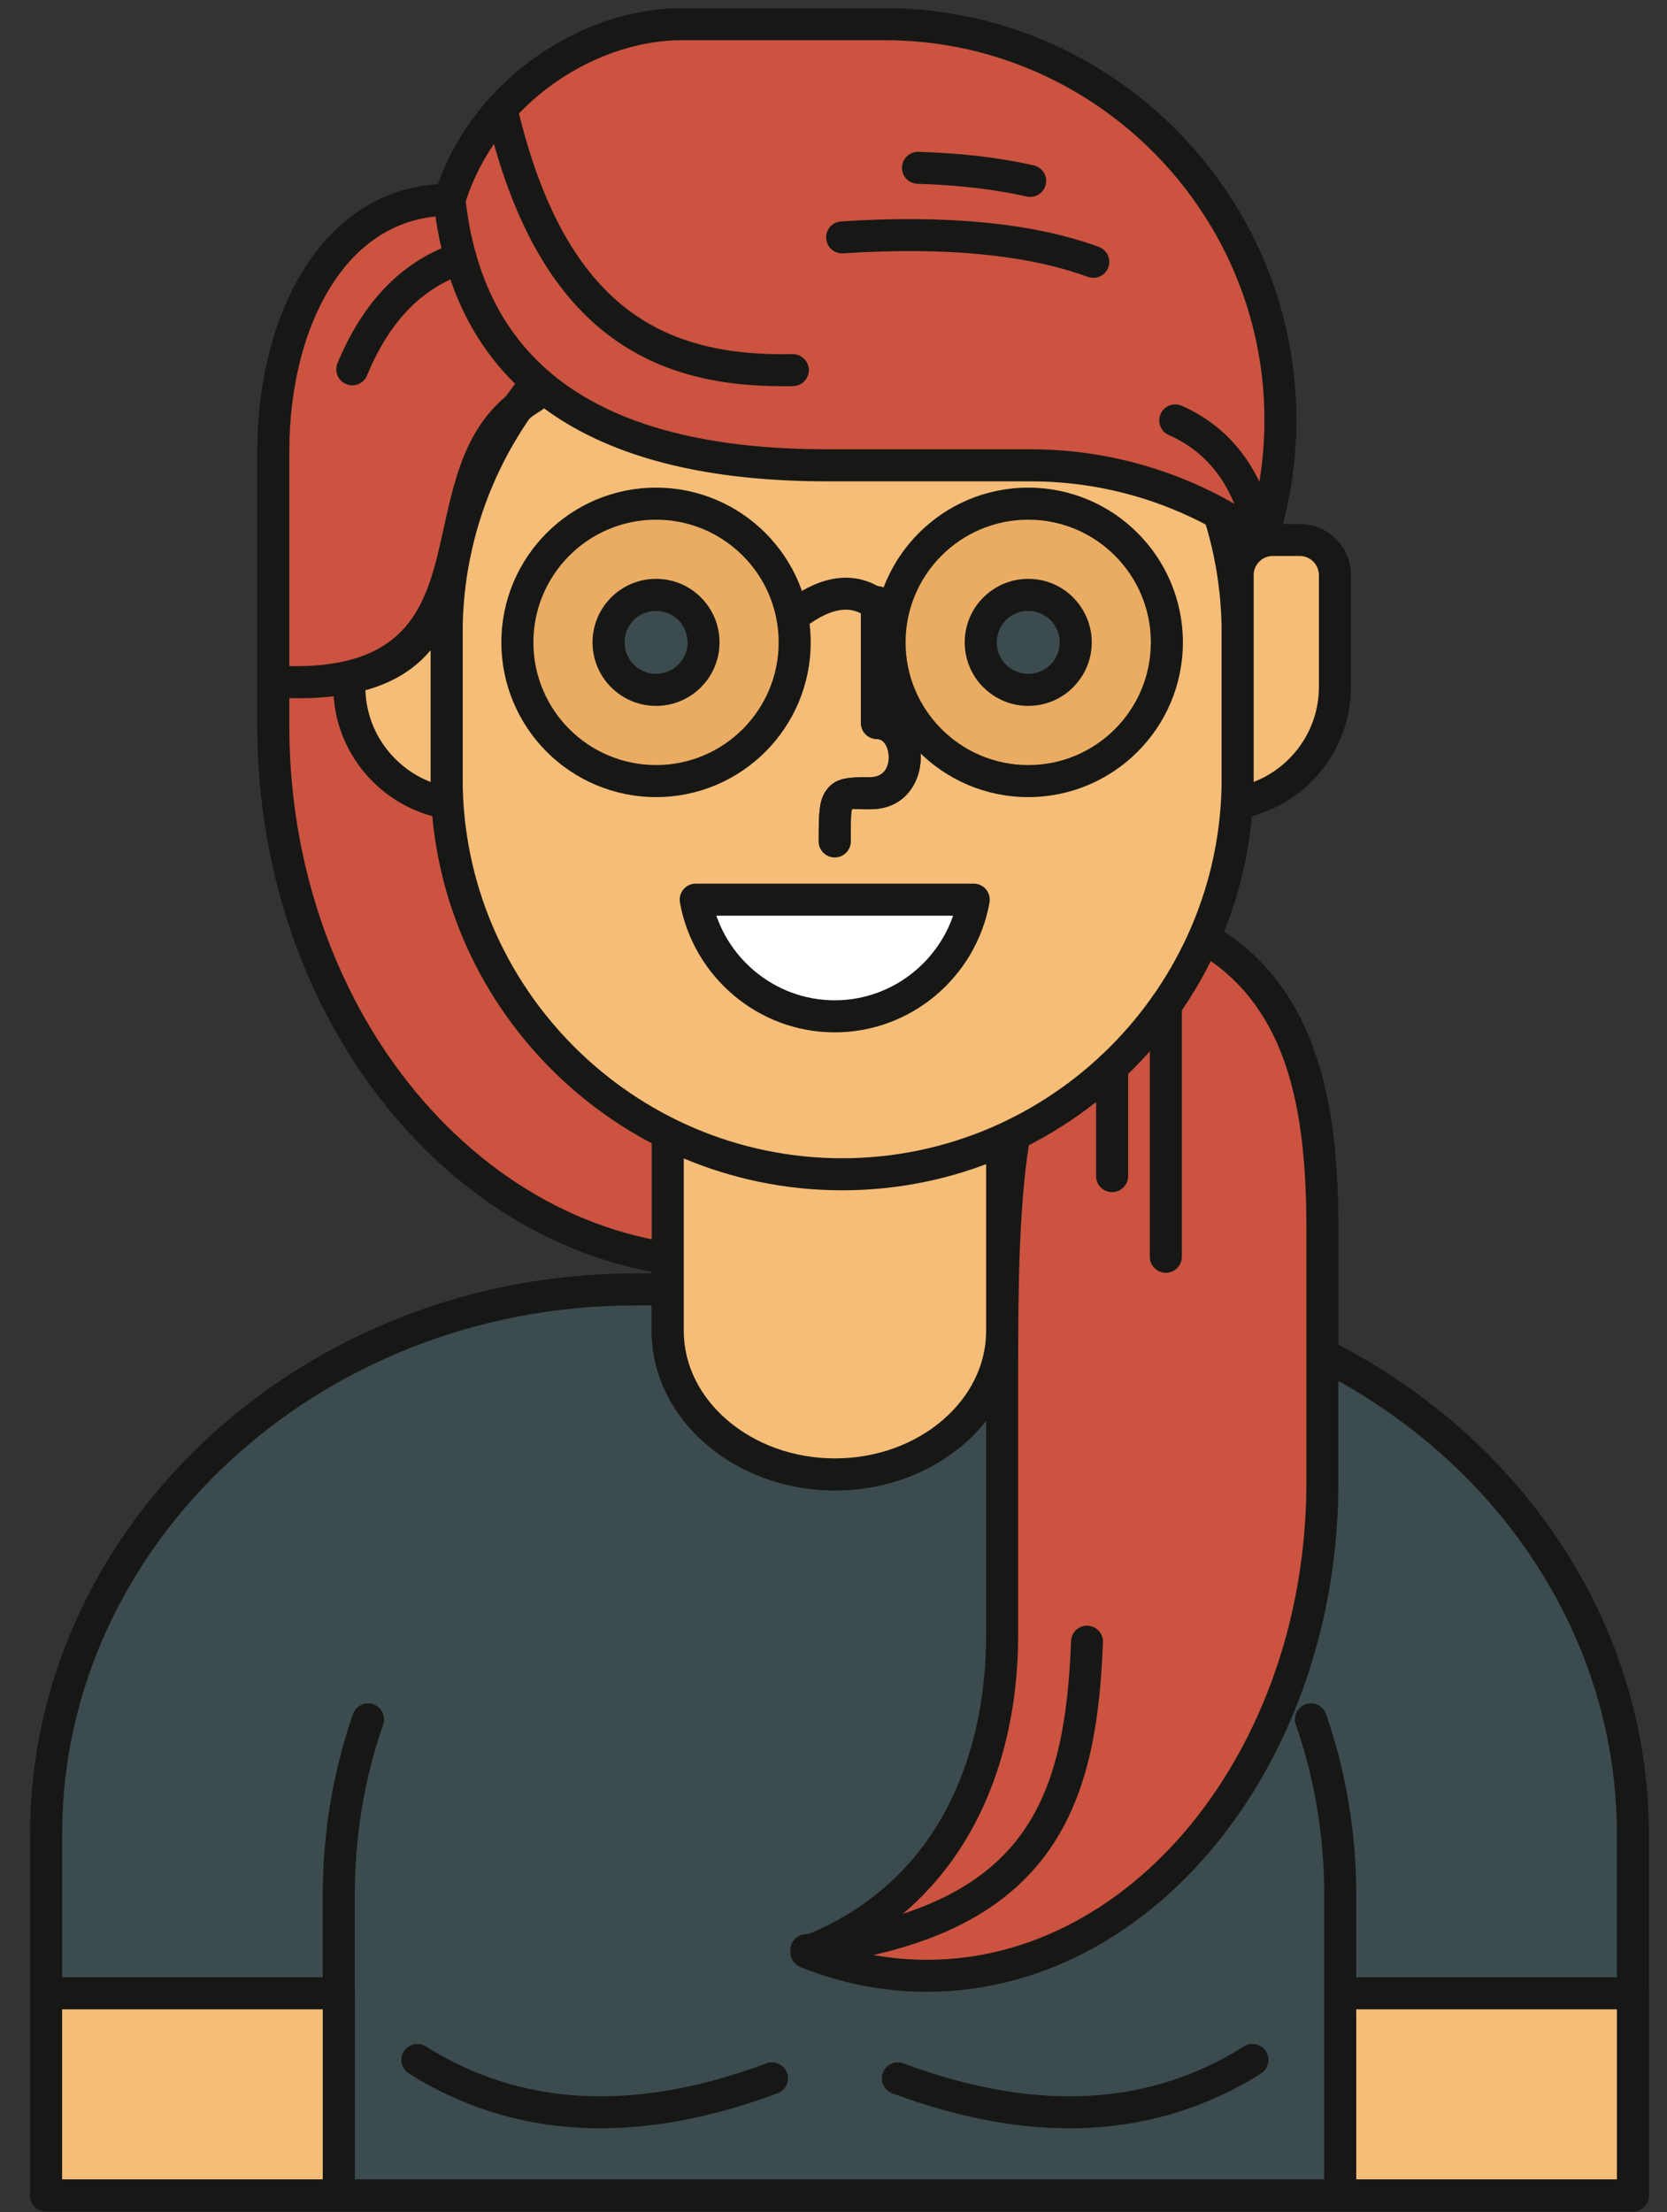 <?xml version="1.0" encoding="UTF-8"?>
<svg width="49px" height="65px" viewBox="0 0 49 65" version="1.1" xmlns="http://www.w3.org/2000/svg" xmlns:xlink="http://www.w3.org/1999/xlink">
    <rect x="0" y="0" width="49" height="65" fill="#333333" stroke="none"/>
    <!-- Generator: Sketch 49.3 (51167) - http://www.bohemiancoding.com/sketch -->
    <title>hipster-chick</title>
    <desc>Created with Sketch.</desc>
    <defs></defs>
    <g id="Page-1" stroke="none" stroke-width="1" fill="none" fill-rule="evenodd">
        <g id="Overview" transform="translate(-29, -100)">
            <g id="hipster-chick" transform="translate(29, 100)">
                <path d="M1.355,64.506 L47.998,64.506 L47.998,53.89 C47.998,45.088 40.212,37.885 30.695,37.885 L18.658,37.885 C9.141,37.885 1.355,45.088 1.355,53.89 L1.355,64.506" id="Fill-783" fill="#3B4B4E"></path>
                <path d="M47.998,64.977 L1.355,64.977 C1.095,64.977 0.884,64.767 0.884,64.506 L0.884,53.89 C0.884,49.354 2.889,45.231 6.119,42.243 C9.34,39.264 13.779,37.415 18.658,37.415 L30.695,37.415 C35.574,37.415 40.013,39.264 43.233,42.243 C46.464,45.231 48.469,49.354 48.469,53.89 L48.469,64.506 C48.469,64.767 48.258,64.977 47.998,64.977 Z M1.826,64.035 L47.527,64.035 L47.527,53.89 C47.527,49.624 45.639,45.744 42.597,42.931 C39.546,40.108 35.333,38.357 30.695,38.357 L18.658,38.357 C14.02,38.357 9.807,40.108 6.756,42.931 C3.714,45.744 1.826,49.624 1.826,53.89 L1.826,64.035 Z" id="Fill-784" fill="#171816"></path>
                <path d="M10.376,50.363 C10.461,50.119 10.729,49.989 10.974,50.075 C11.219,50.16 11.348,50.428 11.263,50.672 C10.991,51.452 10.78,52.271 10.638,53.122 C10.501,53.947 10.429,54.803 10.429,55.683 L10.429,64.036 L38.924,64.036 L38.924,55.683 C38.924,54.803 38.852,53.947 38.714,53.122 C38.572,52.271 38.361,51.452 38.09,50.672 C38.005,50.428 38.134,50.16 38.379,50.075 C38.624,49.989 38.891,50.119 38.977,50.363 C39.267,51.196 39.491,52.067 39.641,52.968 C39.788,53.85 39.866,54.758 39.866,55.683 L39.866,64.506 C39.866,64.767 39.655,64.977 39.395,64.977 L9.958,64.977 C9.698,64.977 9.487,64.767 9.487,64.506 L9.487,55.683 C9.487,54.758 9.564,53.85 9.711,52.968 C9.862,52.067 10.086,51.196 10.376,50.363" id="Fill-785" fill="#171816"></path>
                <path d="M19.628,32.989 L29.457,32.989 L29.457,39.108 C29.457,41.426 27.245,43.322 24.542,43.322 C21.839,43.322 19.628,41.426 19.628,39.108 L19.628,32.989" id="Fill-786" fill="#F5BD77"></path>
                <path d="M28.986,33.46 L20.099,33.46 L20.099,39.108 C20.099,40.124 20.589,41.051 21.377,41.727 C22.186,42.421 23.306,42.851 24.542,42.851 C25.779,42.851 26.899,42.421 27.708,41.727 C28.496,41.051 28.986,40.124 28.986,39.108 L28.986,33.46 Z M19.628,32.518 L29.927,32.518 L29.927,39.108 C29.927,40.41 29.311,41.59 28.318,42.441 C27.346,43.275 26.009,43.793 24.542,43.793 C23.076,43.793 21.739,43.275 20.766,42.441 C19.773,41.59 19.157,40.41 19.157,39.108 L19.157,32.518 L19.628,32.518 Z" id="Fill-787" fill="#171816"></path>
                <path d="M12.018,60.924 C11.798,60.786 11.732,60.496 11.871,60.276 C12.009,60.057 12.299,59.991 12.518,60.129 C13.921,61.011 15.45,61.496 17.106,61.581 C18.78,61.668 20.587,61.35 22.529,60.627 C22.772,60.536 23.042,60.66 23.133,60.903 C23.223,61.146 23.099,61.416 22.856,61.506 C20.792,62.275 18.859,62.613 17.058,62.519 C15.239,62.425 13.559,61.893 12.018,60.924" id="Fill-788" fill="#171816"></path>
                <path d="M36.566,60.129 C36.786,59.991 37.076,60.057 37.214,60.276 C37.352,60.496 37.286,60.786 37.067,60.924 C35.526,61.893 33.846,62.425 32.026,62.519 C30.225,62.613 28.292,62.275 26.228,61.506 C25.985,61.416 25.862,61.146 25.952,60.903 C26.042,60.66 26.313,60.536 26.555,60.627 C28.497,61.35 30.305,61.668 31.979,61.581 C33.634,61.496 35.164,61.011 36.566,60.129" id="Fill-789" fill="#171816"></path>
                <polygon id="Fill-790" fill="#F5BD77" points="1.355 64.506 9.958 64.506 9.958 58.568 1.355 58.568"></polygon>
                <path d="M1.826,64.035 L9.487,64.035 L9.487,59.039 L1.826,59.039 L1.826,64.035 Z M1.355,58.097 L9.958,58.097 C10.218,58.097 10.429,58.308 10.429,58.568 L10.429,64.506 C10.429,64.767 10.218,64.977 9.958,64.977 L1.355,64.977 C1.095,64.977 0.884,64.767 0.884,64.506 L0.884,58.568 C0.884,58.308 1.095,58.097 1.355,58.097 Z" id="Fill-791" fill="#171816"></path>
                <polygon id="Fill-792" fill="#F5BD77" points="39.395 64.506 47.998 64.506 47.998 58.568 39.395 58.568"></polygon>
                <path d="M39.866,64.035 L47.527,64.035 L47.527,59.039 L39.866,59.039 L39.866,64.035 Z M39.395,58.097 L47.998,58.097 C48.258,58.097 48.469,58.308 48.469,58.568 L48.469,64.506 C48.469,64.767 48.258,64.977 47.998,64.977 L39.395,64.977 C39.135,64.977 38.924,64.767 38.924,64.506 L38.924,58.568 C38.924,58.308 39.135,58.097 39.395,58.097 Z" id="Fill-793" fill="#171816"></path>
                <path d="M29.457,40.63 C29.457,33.183 29.577,28.337 35.391,27.556 C38.373,29.278 38.87,32.682 38.87,36.111 L38.87,43.56 C38.87,46.989 37.902,50.15 36.29,52.639 C34.401,55.555 31.627,57.549 28.49,57.97 C28.081,58.025 27.665,58.053 27.245,58.053 C26.011,58.053 24.82,57.811 23.703,57.361 C28.312,55.567 29.457,51.234 29.457,48.078 L29.457,40.63" id="Fill-794" fill="#CB5340"></path>
                <path d="M30.689,31.742 C29.957,33.909 29.927,36.947 29.927,40.63 L29.927,48.078 C29.927,49.937 29.542,52.193 28.33,54.15 C27.569,55.376 26.488,56.48 24.979,57.29 C25.164,57.339 25.351,57.381 25.54,57.418 C26.094,57.526 26.663,57.583 27.245,57.583 C27.452,57.583 27.65,57.576 27.837,57.564 C28.04,57.55 28.238,57.53 28.428,57.505 C29.898,57.307 31.287,56.745 32.535,55.892 C33.83,55.007 34.972,53.81 35.896,52.383 C36.691,51.156 37.325,49.757 37.757,48.24 C38.173,46.776 38.4,45.2 38.4,43.56 L38.4,36.111 C38.4,34.436 38.28,32.773 37.804,31.34 C37.357,29.995 36.589,28.838 35.295,28.044 C32.704,28.435 31.371,29.721 30.689,31.742 Z M28.986,40.63 C28.986,36.866 29.017,33.757 29.798,31.444 C30.615,29.027 32.209,27.509 35.328,27.09 C35.446,27.075 35.559,27.104 35.65,27.164 C37.239,28.09 38.166,29.456 38.694,31.046 C39.212,32.603 39.341,34.357 39.341,36.111 L39.341,43.56 C39.341,45.284 39.102,46.946 38.662,48.494 C38.205,50.102 37.531,51.587 36.684,52.895 C35.691,54.426 34.461,55.714 33.064,56.668 C31.699,57.602 30.173,58.218 28.553,58.436 C28.331,58.465 28.113,58.487 27.9,58.502 C27.674,58.517 27.456,58.524 27.245,58.524 C26.606,58.524 25.976,58.462 25.359,58.341 C24.734,58.219 24.122,58.036 23.528,57.797 C23.287,57.701 23.17,57.427 23.267,57.187 C23.319,57.056 23.423,56.962 23.547,56.918 C25.429,56.183 26.698,55.001 27.531,53.657 C28.635,51.876 28.986,49.798 28.986,48.078 L28.986,40.63 Z" id="Fill-795" fill="#171816"></path>
                <path d="M22.83,19.038 C22.83,10.94 19.85,6.72 13.212,5.871 C9.77,5.871 8.034,9.513 8.034,13.241 L8.034,21.34 C8.034,25.069 9.139,28.507 10.98,31.213 C13.137,34.384 16.303,36.552 19.884,37.01 C20.351,37.069 20.826,37.1 21.306,37.1 C22.714,37.1 24.073,36.836 25.349,36.348 C23.765,33.753 22.83,30.569 22.83,27.137 L22.83,19.038" id="Fill-796" fill="#CB5340"></path>
                <path d="M20.891,9.461 C22.527,11.718 23.301,14.889 23.301,19.038 L23.301,27.137 C23.301,28.784 23.52,30.368 23.925,31.849 C24.345,33.385 24.966,34.818 25.75,36.103 L26.044,36.585 L25.517,36.788 C24.849,37.043 24.155,37.24 23.439,37.373 C22.739,37.503 22.026,37.571 21.306,37.571 C21.067,37.571 20.819,37.563 20.564,37.547 C20.325,37.531 20.078,37.507 19.825,37.475 C17.988,37.24 16.257,36.574 14.708,35.566 C13.121,34.532 11.721,33.137 10.592,31.476 C9.626,30.057 8.858,28.445 8.338,26.702 C7.837,25.021 7.563,23.215 7.563,21.34 L7.563,13.241 C7.563,11.162 8.086,9.099 9.127,7.618 C10.073,6.272 11.435,5.4 13.212,5.4 L13.228,5.4 L13.271,5.406 C16.726,5.848 19.236,7.177 20.891,9.461 Z M22.359,19.038 C22.359,15.09 21.642,12.101 20.129,10.012 C18.641,7.958 16.356,6.755 13.196,6.342 C11.77,6.347 10.668,7.06 9.896,8.159 C8.97,9.477 8.505,11.342 8.505,13.241 L8.505,21.34 C8.505,23.125 8.764,24.84 9.24,26.433 C9.733,28.089 10.459,29.613 11.368,30.95 C12.427,32.506 13.736,33.812 15.22,34.779 C16.654,35.712 18.251,36.328 19.943,36.544 C20.159,36.572 20.386,36.593 20.623,36.608 C20.839,36.622 21.066,36.629 21.306,36.629 C21.978,36.629 22.635,36.568 23.27,36.45 C23.738,36.363 24.201,36.244 24.656,36.095 C23.965,34.869 23.411,33.526 23.02,32.096 C22.591,30.527 22.359,28.86 22.359,27.137 L22.359,19.038 Z" id="Fill-797" fill="#171816"></path>
                <path d="M19.628,32.989 L29.457,32.989 L29.457,39.108 C29.457,41.426 27.245,43.322 24.542,43.322 C21.839,43.322 19.628,41.426 19.628,39.108 L19.628,32.989" id="Fill-798" fill="#F5BD77"></path>
                <path d="M28.986,33.46 L20.099,33.46 L20.099,39.108 C20.099,40.124 20.589,41.051 21.377,41.727 C22.186,42.421 23.306,42.851 24.542,42.851 C25.779,42.851 26.899,42.421 27.708,41.727 C28.496,41.051 28.986,40.124 28.986,39.108 L28.986,33.46 Z M19.628,32.518 L29.927,32.518 L29.927,39.108 C29.927,40.41 29.311,41.59 28.318,42.441 C27.346,43.275 26.009,43.793 24.542,43.793 C23.076,43.793 21.739,43.275 20.766,42.441 C19.773,41.59 19.157,40.41 19.157,39.108 L19.157,32.518 L19.628,32.518 Z" id="Fill-799" fill="#171816"></path>
                <path d="M24.754,6.975 C31.148,6.975 36.38,12.207 36.38,18.601 L36.38,22.877 C36.38,29.271 31.148,34.503 24.754,34.503 C18.36,34.503 13.128,29.272 13.128,22.877 L13.128,18.601 C13.128,12.207 18.36,6.975 24.754,6.975" id="Fill-800" fill="#F5BD77"></path>
                <path d="M24.754,7.446 C21.687,7.446 18.898,8.701 16.876,10.723 C14.854,12.745 13.599,15.534 13.599,18.601 L13.599,22.877 C13.599,25.944 14.854,28.733 16.876,30.755 C18.898,32.777 21.687,34.032 24.754,34.032 C27.821,34.032 30.61,32.777 32.632,30.755 C34.654,28.733 35.909,25.944 35.909,22.877 L35.909,18.601 C35.909,15.534 34.654,12.745 32.632,10.723 C30.61,8.701 27.821,7.446 24.754,7.446 Z M24.754,6.504 C28.081,6.504 31.105,7.865 33.298,10.057 C35.49,12.25 36.851,15.274 36.851,18.601 L36.851,22.877 C36.851,26.204 35.49,29.229 33.298,31.421 C31.105,33.613 28.081,34.974 24.754,34.974 C21.427,34.974 18.402,33.613 16.21,31.421 C14.018,29.229 12.657,26.204 12.657,22.877 L12.657,18.601 C12.657,15.274 14.018,12.25 16.21,10.057 C18.402,7.865 21.427,6.504 24.754,6.504 Z" id="Fill-801" fill="#171816"></path>
                <path d="M10.268,19.895 L10.268,20.185 C10.268,21.883 11.508,23.306 13.128,23.593 L13.128,17.121 C12.723,18.416 12.034,19.509 10.268,19.895" id="Fill-802" fill="#F5BD77"></path>
                <path d="M10.74,20.26 C10.758,20.958 11.017,21.6 11.439,22.102 C11.762,22.487 12.18,22.791 12.657,22.975 L12.657,19.051 C12.624,19.09 12.59,19.129 12.555,19.167 C12.115,19.646 11.533,20.027 10.74,20.26 Z M9.797,20.185 L9.797,19.516 L10.169,19.435 C10.947,19.265 11.482,18.945 11.863,18.531 C12.251,18.108 12.495,17.57 12.679,16.982 L13.599,14.038 L13.599,24.155 L13.047,24.057 C12.119,23.892 11.301,23.4 10.718,22.705 C10.144,22.021 9.797,21.141 9.797,20.185 Z" id="Fill-803" fill="#171816"></path>
                <path d="M25.007,24.72 C25.007,24.98 24.796,25.191 24.536,25.191 C24.276,25.191 24.065,24.98 24.065,24.72 C24.065,23.929 24.068,23.523 24.289,23.22 C24.556,22.853 24.902,22.836 25.581,22.836 C25.852,22.836 26.013,22.695 26.079,22.516 C26.11,22.435 26.125,22.345 26.125,22.255 C26.126,22.165 26.111,22.074 26.082,21.989 C26.029,21.834 25.923,21.714 25.778,21.714 C25.518,21.714 25.307,21.504 25.307,21.244 L25.307,17.693 C25.307,17.433 25.518,17.222 25.778,17.222 C26.038,17.222 26.249,17.433 26.249,17.693 L26.249,20.863 C26.601,21.009 26.846,21.316 26.972,21.684 L26.972,21.685 C27.033,21.864 27.064,22.061 27.064,22.259 C27.062,22.457 27.028,22.657 26.959,22.844 C26.764,23.366 26.317,23.778 25.581,23.778 C25.222,23.778 25.054,23.767 25.05,23.772 C25.008,23.831 25.007,24.131 25.007,24.72" id="Fill-804" fill="#171816"></path>
                <path d="M36.38,16.776 L36.387,16.777 C36.447,16.266 36.884,15.865 37.411,15.865 L38.208,15.865 C38.775,15.865 39.239,16.33 39.239,16.897 L39.239,20.185 C39.239,21.883 37.999,23.306 36.38,23.593 L36.38,16.776" id="Fill-805" fill="#F5BD77"></path>
                <path d="M36.063,16.237 C36.15,16.061 36.27,15.904 36.414,15.775 C36.68,15.539 37.03,15.395 37.411,15.395 L38.208,15.395 C38.621,15.395 38.997,15.563 39.269,15.835 C39.541,16.108 39.71,16.483 39.71,16.897 L39.71,20.185 C39.71,21.141 39.364,22.021 38.79,22.705 C38.207,23.4 37.389,23.892 36.46,24.057 L35.909,24.155 L35.909,16.208 L36.063,16.237 Z M36.854,16.831 L36.851,16.859 L36.851,22.975 C37.327,22.791 37.745,22.487 38.069,22.102 C38.505,21.582 38.768,20.912 38.768,20.185 L38.768,16.897 C38.768,16.744 38.705,16.603 38.603,16.501 C38.502,16.4 38.361,16.336 38.208,16.336 L37.411,16.336 C37.269,16.336 37.139,16.39 37.04,16.478 C36.939,16.568 36.87,16.692 36.854,16.831 Z" id="Fill-806" fill="#171816"></path>
                <path d="M24.312,13.672 C18.339,13.672 13.839,11.686 13.212,5.871 C14.178,2.712 17.285,0.711 20.036,0.711 L26.011,0.711 C28.761,0.711 31.297,1.679 33.294,3.292 C35.633,5.181 37.232,7.955 37.57,11.091 C37.614,11.501 37.637,11.916 37.637,12.337 C37.637,13.571 37.442,14.761 37.082,15.879 C35.167,14.492 32.818,13.672 30.287,13.672 L24.312,13.672" id="Fill-807" fill="#CB5340"></path>
                <path d="M17.007,11.555 C18.874,12.726 21.408,13.201 24.312,13.201 L30.287,13.201 C31.578,13.201 32.826,13.407 33.999,13.788 C35,14.113 35.944,14.566 36.812,15.125 C36.903,14.776 36.977,14.42 37.034,14.06 C37.121,13.506 37.166,12.93 37.166,12.337 C37.166,12.12 37.16,11.92 37.151,11.737 C37.14,11.541 37.124,11.341 37.102,11.141 C36.943,9.66 36.49,8.262 35.802,7.008 C35.094,5.716 34.137,4.577 32.999,3.658 C32.024,2.87 30.913,2.242 29.71,1.816 C28.553,1.405 27.307,1.182 26.011,1.182 L20.036,1.182 C18.708,1.182 17.285,1.687 16.095,2.587 C15.017,3.403 14.133,4.54 13.69,5.915 C14.003,8.611 15.199,10.421 17.007,11.555 Z M24.312,14.143 C21.243,14.143 18.54,13.625 16.507,12.349 C14.436,11.05 13.075,8.988 12.745,5.921 C12.737,5.845 12.747,5.772 12.773,5.705 C13.271,4.098 14.287,2.776 15.529,1.836 C16.881,0.814 18.508,0.24 20.036,0.24 L26.011,0.24 C27.414,0.24 28.765,0.483 30.023,0.929 C31.327,1.391 32.53,2.072 33.588,2.926 C34.823,3.923 35.859,5.157 36.626,6.555 C37.372,7.915 37.864,9.432 38.037,11.042 C38.06,11.252 38.077,11.468 38.089,11.689 C38.101,11.919 38.107,12.136 38.107,12.337 C38.107,12.964 38.057,13.588 37.961,14.204 C37.863,14.828 37.718,15.436 37.529,16.023 C37.449,16.27 37.185,16.405 36.938,16.326 C36.89,16.31 36.845,16.288 36.806,16.259 C35.87,15.582 34.827,15.046 33.709,14.682 C32.631,14.332 31.481,14.143 30.287,14.143 L24.312,14.143 Z" id="Fill-808" fill="#171816"></path>
                <path d="M28.623,26.434 C28.279,28.375 26.572,29.862 24.536,29.862 C22.5,29.862 20.794,28.375 20.45,26.434 L28.623,26.434" id="Fill-809" fill="#FFFFFE"></path>
                <path d="M26.894,28.53 C27.402,28.104 27.795,27.544 28.016,26.905 L21.057,26.905 C21.277,27.544 21.67,28.104 22.178,28.53 C22.818,29.067 23.641,29.391 24.536,29.391 C25.432,29.391 26.255,29.067 26.894,28.53 Z M29.082,26.539 C28.884,27.62 28.308,28.572 27.498,29.252 C26.694,29.926 25.66,30.333 24.536,30.333 C23.412,30.333 22.378,29.926 21.575,29.252 C20.758,28.566 20.179,27.605 19.986,26.515 C19.942,26.259 20.113,26.015 20.369,25.97 C20.396,25.965 20.423,25.963 20.45,25.963 L28.623,25.963 C28.882,25.963 29.093,26.174 29.093,26.434 C29.093,26.47 29.089,26.505 29.082,26.539 Z" id="Fill-810" fill="#171816"></path>
                <path d="M34.74,36.927 C34.74,37.187 34.529,37.397 34.269,37.397 C34.009,37.397 33.798,37.187 33.798,36.927 L33.798,29.537 C33.798,29.277 34.009,29.066 34.269,29.066 C34.529,29.066 34.74,29.277 34.74,29.537 L34.74,36.927" id="Fill-811" fill="#171816"></path>
                <path d="M33.16,34.557 C33.16,34.817 32.949,35.028 32.689,35.028 C32.429,35.028 32.219,34.817 32.219,34.557 L32.219,31.354 C32.219,31.094 32.429,30.884 32.689,30.884 C32.949,30.884 33.16,31.094 33.16,31.354 L33.16,34.557" id="Fill-812" fill="#171816"></path>
                <path d="M23.758,57.768 C23.5,57.799 23.266,57.614 23.235,57.356 C23.205,57.098 23.389,56.864 23.647,56.834 C26.951,56.444 28.868,55.428 29.97,53.958 C31.076,52.481 31.396,50.502 31.483,48.219 C31.492,47.96 31.71,47.758 31.969,47.767 C32.228,47.776 32.43,47.994 32.421,48.252 C32.328,50.706 31.97,52.853 30.72,54.521 C29.466,56.195 27.348,57.344 23.758,57.768" id="Fill-813" fill="#171816"></path>
                <path d="M14.28,3.303 C14.221,3.05 14.378,2.797 14.631,2.738 C14.884,2.68 15.137,2.837 15.196,3.09 C15.909,6.144 17.027,7.999 18.419,9.072 C19.795,10.133 21.469,10.444 23.297,10.406 C23.556,10.402 23.77,10.608 23.775,10.867 C23.78,11.126 23.574,11.34 23.315,11.345 C21.29,11.386 19.419,11.029 17.845,9.815 C16.286,8.614 15.047,6.59 14.28,3.303" id="Fill-814" fill="#171816"></path>
                <path d="M37.543,15.793 C37.591,16.048 37.423,16.293 37.168,16.341 C36.913,16.388 36.668,16.22 36.62,15.965 C36.466,15.158 36.199,14.488 35.817,13.957 C35.445,13.44 34.958,13.049 34.356,12.783 C34.119,12.679 34.011,12.401 34.115,12.163 C34.22,11.926 34.497,11.818 34.735,11.922 C35.491,12.256 36.105,12.752 36.578,13.409 C37.042,14.054 37.364,14.849 37.543,15.793" id="Fill-815" fill="#171816"></path>
                <path d="M15.42,11.258 C15.644,11.126 15.932,11.2 16.064,11.424 C16.196,11.647 16.122,11.935 15.898,12.068 C14.595,12.839 14.272,14.308 13.954,15.755 C13.394,18.301 12.847,20.788 8.007,20.492 C7.747,20.477 7.55,20.254 7.565,19.996 C7.58,19.736 7.803,19.539 8.062,19.554 C12.1,19.801 12.562,17.703 13.034,15.556 C13.396,13.91 13.764,12.239 15.42,11.258" id="Fill-816" fill="#171816"></path>
                <path d="M13.39,7.14 C13.637,7.059 13.903,7.193 13.984,7.44 C14.066,7.687 13.931,7.953 13.685,8.034 C13.048,8.245 12.491,8.594 12.015,9.083 C11.527,9.584 11.117,10.234 10.789,11.031 C10.69,11.271 10.416,11.385 10.176,11.287 C9.937,11.188 9.822,10.914 9.92,10.674 C10.296,9.764 10.77,9.015 11.342,8.428 C11.927,7.828 12.61,7.398 13.39,7.14" id="Fill-817" fill="#171816"></path>
                <path d="M24.783,7.444 C24.524,7.461 24.301,7.264 24.285,7.005 C24.268,6.746 24.465,6.522 24.724,6.506 C26.277,6.405 27.683,6.416 28.94,6.539 C30.212,6.662 31.331,6.901 32.298,7.253 C32.541,7.341 32.667,7.61 32.579,7.854 C32.491,8.098 32.221,8.224 31.978,8.136 C31.084,7.81 30.042,7.589 28.852,7.473 C27.649,7.356 26.292,7.346 24.783,7.444" id="Fill-818" fill="#171816"></path>
                <path d="M26.969,5.4 C26.71,5.393 26.506,5.177 26.513,4.918 C26.521,4.659 26.736,4.455 26.995,4.461 C27.63,4.481 28.225,4.523 28.779,4.587 C29.341,4.653 29.877,4.743 30.385,4.858 C30.638,4.915 30.797,5.166 30.74,5.419 C30.683,5.672 30.432,5.831 30.179,5.774 C29.713,5.669 29.21,5.585 28.672,5.522 C28.127,5.458 27.559,5.417 26.969,5.4" id="Fill-819" fill="#171816"></path>
                <path d="M30.224,14.799 C32.473,14.799 34.299,16.625 34.299,18.874 C34.299,21.124 32.474,22.95 30.224,22.95 C27.974,22.95 26.148,21.124 26.148,18.874 C26.148,16.625 27.974,14.799 30.224,14.799 Z M19.284,14.799 C21.533,14.799 23.359,16.625 23.359,18.874 C23.359,21.124 21.533,22.95 19.284,22.95 C17.034,22.95 15.208,21.124 15.208,18.874 C15.208,16.625 17.034,14.799 19.284,14.799 Z" id="Fill-820" fill="#EAAC63"></path>
                <path d="M32.772,16.326 C32.12,15.674 31.219,15.27 30.224,15.27 C29.229,15.27 28.328,15.674 27.676,16.326 C27.023,16.978 26.619,17.88 26.619,18.874 C26.619,19.869 27.023,20.77 27.676,21.423 C28.328,22.075 29.229,22.479 30.224,22.479 C31.219,22.479 32.12,22.075 32.772,21.423 C33.424,20.77 33.828,19.869 33.828,18.874 C33.828,17.88 33.424,16.978 32.772,16.326 Z M30.224,14.328 C31.478,14.328 32.615,14.837 33.438,15.66 C34.261,16.483 34.77,17.62 34.77,18.874 C34.77,20.129 34.261,21.266 33.438,22.089 C32.615,22.911 31.478,23.421 30.224,23.421 C28.969,23.421 27.832,22.911 27.01,22.089 C26.187,21.266 25.677,20.129 25.677,18.874 C25.677,17.62 26.187,16.483 27.01,15.66 C27.832,14.837 28.969,14.328 30.224,14.328 Z M21.832,16.326 C21.18,15.674 20.278,15.27 19.284,15.27 C18.289,15.27 17.387,15.674 16.735,16.326 C16.083,16.978 15.679,17.88 15.679,18.874 C15.679,19.869 16.083,20.77 16.735,21.423 C17.387,22.075 18.289,22.479 19.284,22.479 C20.278,22.479 21.18,22.075 21.832,21.423 C22.484,20.77 22.888,19.869 22.888,18.874 C22.888,17.88 22.484,16.978 21.832,16.326 Z M19.284,14.328 C20.539,14.328 21.675,14.837 22.498,15.66 C23.321,16.483 23.83,17.62 23.83,18.874 C23.83,20.129 23.321,21.266 22.498,22.089 C21.675,22.911 20.539,23.421 19.284,23.421 C18.029,23.421 16.892,22.911 16.069,22.089 C15.247,21.266 14.737,20.129 14.737,18.874 C14.737,17.62 15.247,16.483 16.069,15.66 C16.892,14.837 18.029,14.328 19.284,14.328 Z" id="Fill-821" fill="#171816"></path>
                <path d="M25.007,24.72 C25.007,24.98 24.796,25.191 24.536,25.191 C24.276,25.191 24.065,24.98 24.065,24.72 C24.065,23.929 24.068,23.523 24.289,23.22 C24.556,22.853 24.902,22.836 25.581,22.836 C25.852,22.836 26.013,22.695 26.079,22.516 C26.11,22.435 26.125,22.345 26.125,22.255 C26.126,22.165 26.111,22.074 26.082,21.989 C26.029,21.834 25.923,21.714 25.778,21.714 C25.518,21.714 25.307,21.504 25.307,21.244 L25.307,17.693 C25.307,17.433 25.518,17.222 25.778,17.222 C26.038,17.222 26.249,17.433 26.249,17.693 L26.249,20.863 C26.601,21.009 26.846,21.316 26.972,21.684 L26.972,21.685 C27.033,21.864 27.064,22.061 27.064,22.259 C27.062,22.457 27.028,22.657 26.959,22.844 C26.764,23.366 26.317,23.778 25.581,23.778 C25.222,23.778 25.054,23.767 25.05,23.772 C25.008,23.831 25.007,24.131 25.007,24.72" id="Fill-822" fill="#171816"></path>
                <path d="M19.284,20.27 C20.053,20.27 20.68,19.643 20.68,18.874 C20.68,18.105 20.053,17.478 19.284,17.478 C18.515,17.478 17.888,18.105 17.888,18.874 C17.888,19.643 18.515,20.27 19.284,20.27" id="Fill-823" fill="#3B4B4E"></path>
                <path d="M19.939,18.219 L19.938,18.22 C19.77,18.053 19.539,17.949 19.284,17.949 C19.027,17.949 18.796,18.052 18.629,18.219 L18.63,18.22 C18.462,18.388 18.359,18.619 18.359,18.874 C18.359,19.13 18.462,19.361 18.63,19.528 L18.629,19.529 C18.796,19.696 19.027,19.799 19.284,19.799 C19.539,19.799 19.77,19.696 19.938,19.528 L19.939,19.529 C20.106,19.362 20.209,19.13 20.209,18.874 C20.209,18.618 20.106,18.386 19.939,18.219 Z M19.284,17.008 C19.799,17.008 20.266,17.216 20.604,17.554 L20.604,17.556 C20.942,17.894 21.15,18.36 21.15,18.874 C21.15,19.388 20.942,19.855 20.604,20.192 L20.604,20.195 C20.266,20.532 19.799,20.741 19.284,20.741 C18.769,20.741 18.303,20.532 17.965,20.195 L17.964,20.195 C17.626,19.857 17.417,19.39 17.417,18.874 C17.417,18.359 17.626,17.892 17.964,17.554 L17.965,17.554 C18.303,17.216 18.769,17.008 19.284,17.008 Z" id="Fill-824" fill="#171816"></path>
                <path d="M30.224,20.27 C30.993,20.27 31.62,19.643 31.62,18.874 C31.62,18.105 30.993,17.478 30.224,17.478 C29.455,17.478 28.828,18.105 28.828,18.874 C28.828,19.643 29.455,20.27 30.224,20.27" id="Fill-825" fill="#3B4B4E"></path>
                <path d="M28.906,17.554 C29.243,17.216 29.71,17.008 30.224,17.008 C30.739,17.008 31.206,17.216 31.544,17.554 L31.544,17.556 C31.882,17.894 32.091,18.36 32.091,18.874 C32.091,19.388 31.882,19.855 31.544,20.192 L31.544,20.195 C31.206,20.532 30.739,20.741 30.224,20.741 C29.71,20.741 29.243,20.532 28.906,20.195 L28.904,20.195 C28.566,19.857 28.357,19.39 28.357,18.874 C28.357,18.359 28.566,17.892 28.904,17.554 L28.906,17.554 Z M30.224,17.949 C29.968,17.949 29.736,18.052 29.569,18.219 L29.57,18.22 C29.402,18.388 29.299,18.619 29.299,18.874 C29.299,19.13 29.402,19.361 29.57,19.528 L29.569,19.529 C29.736,19.696 29.968,19.799 30.224,19.799 C30.479,19.799 30.711,19.696 30.878,19.528 L30.879,19.529 C31.046,19.362 31.149,19.13 31.149,18.874 C31.149,18.618 31.046,18.386 30.879,18.219 L30.878,18.22 C30.711,18.053 30.479,17.949 30.224,17.949 Z" id="Fill-826" fill="#171816"></path>
                <path d="M23.256,17.565 C23.886,17.124 24.482,16.93 25.042,16.983 C25.623,17.038 26.134,17.348 26.574,17.913 L25.834,18.49 C25.56,18.138 25.266,17.947 24.954,17.918 C24.622,17.887 24.235,18.025 23.793,18.334 L23.256,17.565" id="Fill-827" fill="#171816"></path>
            </g>
        </g>
    </g>
</svg>